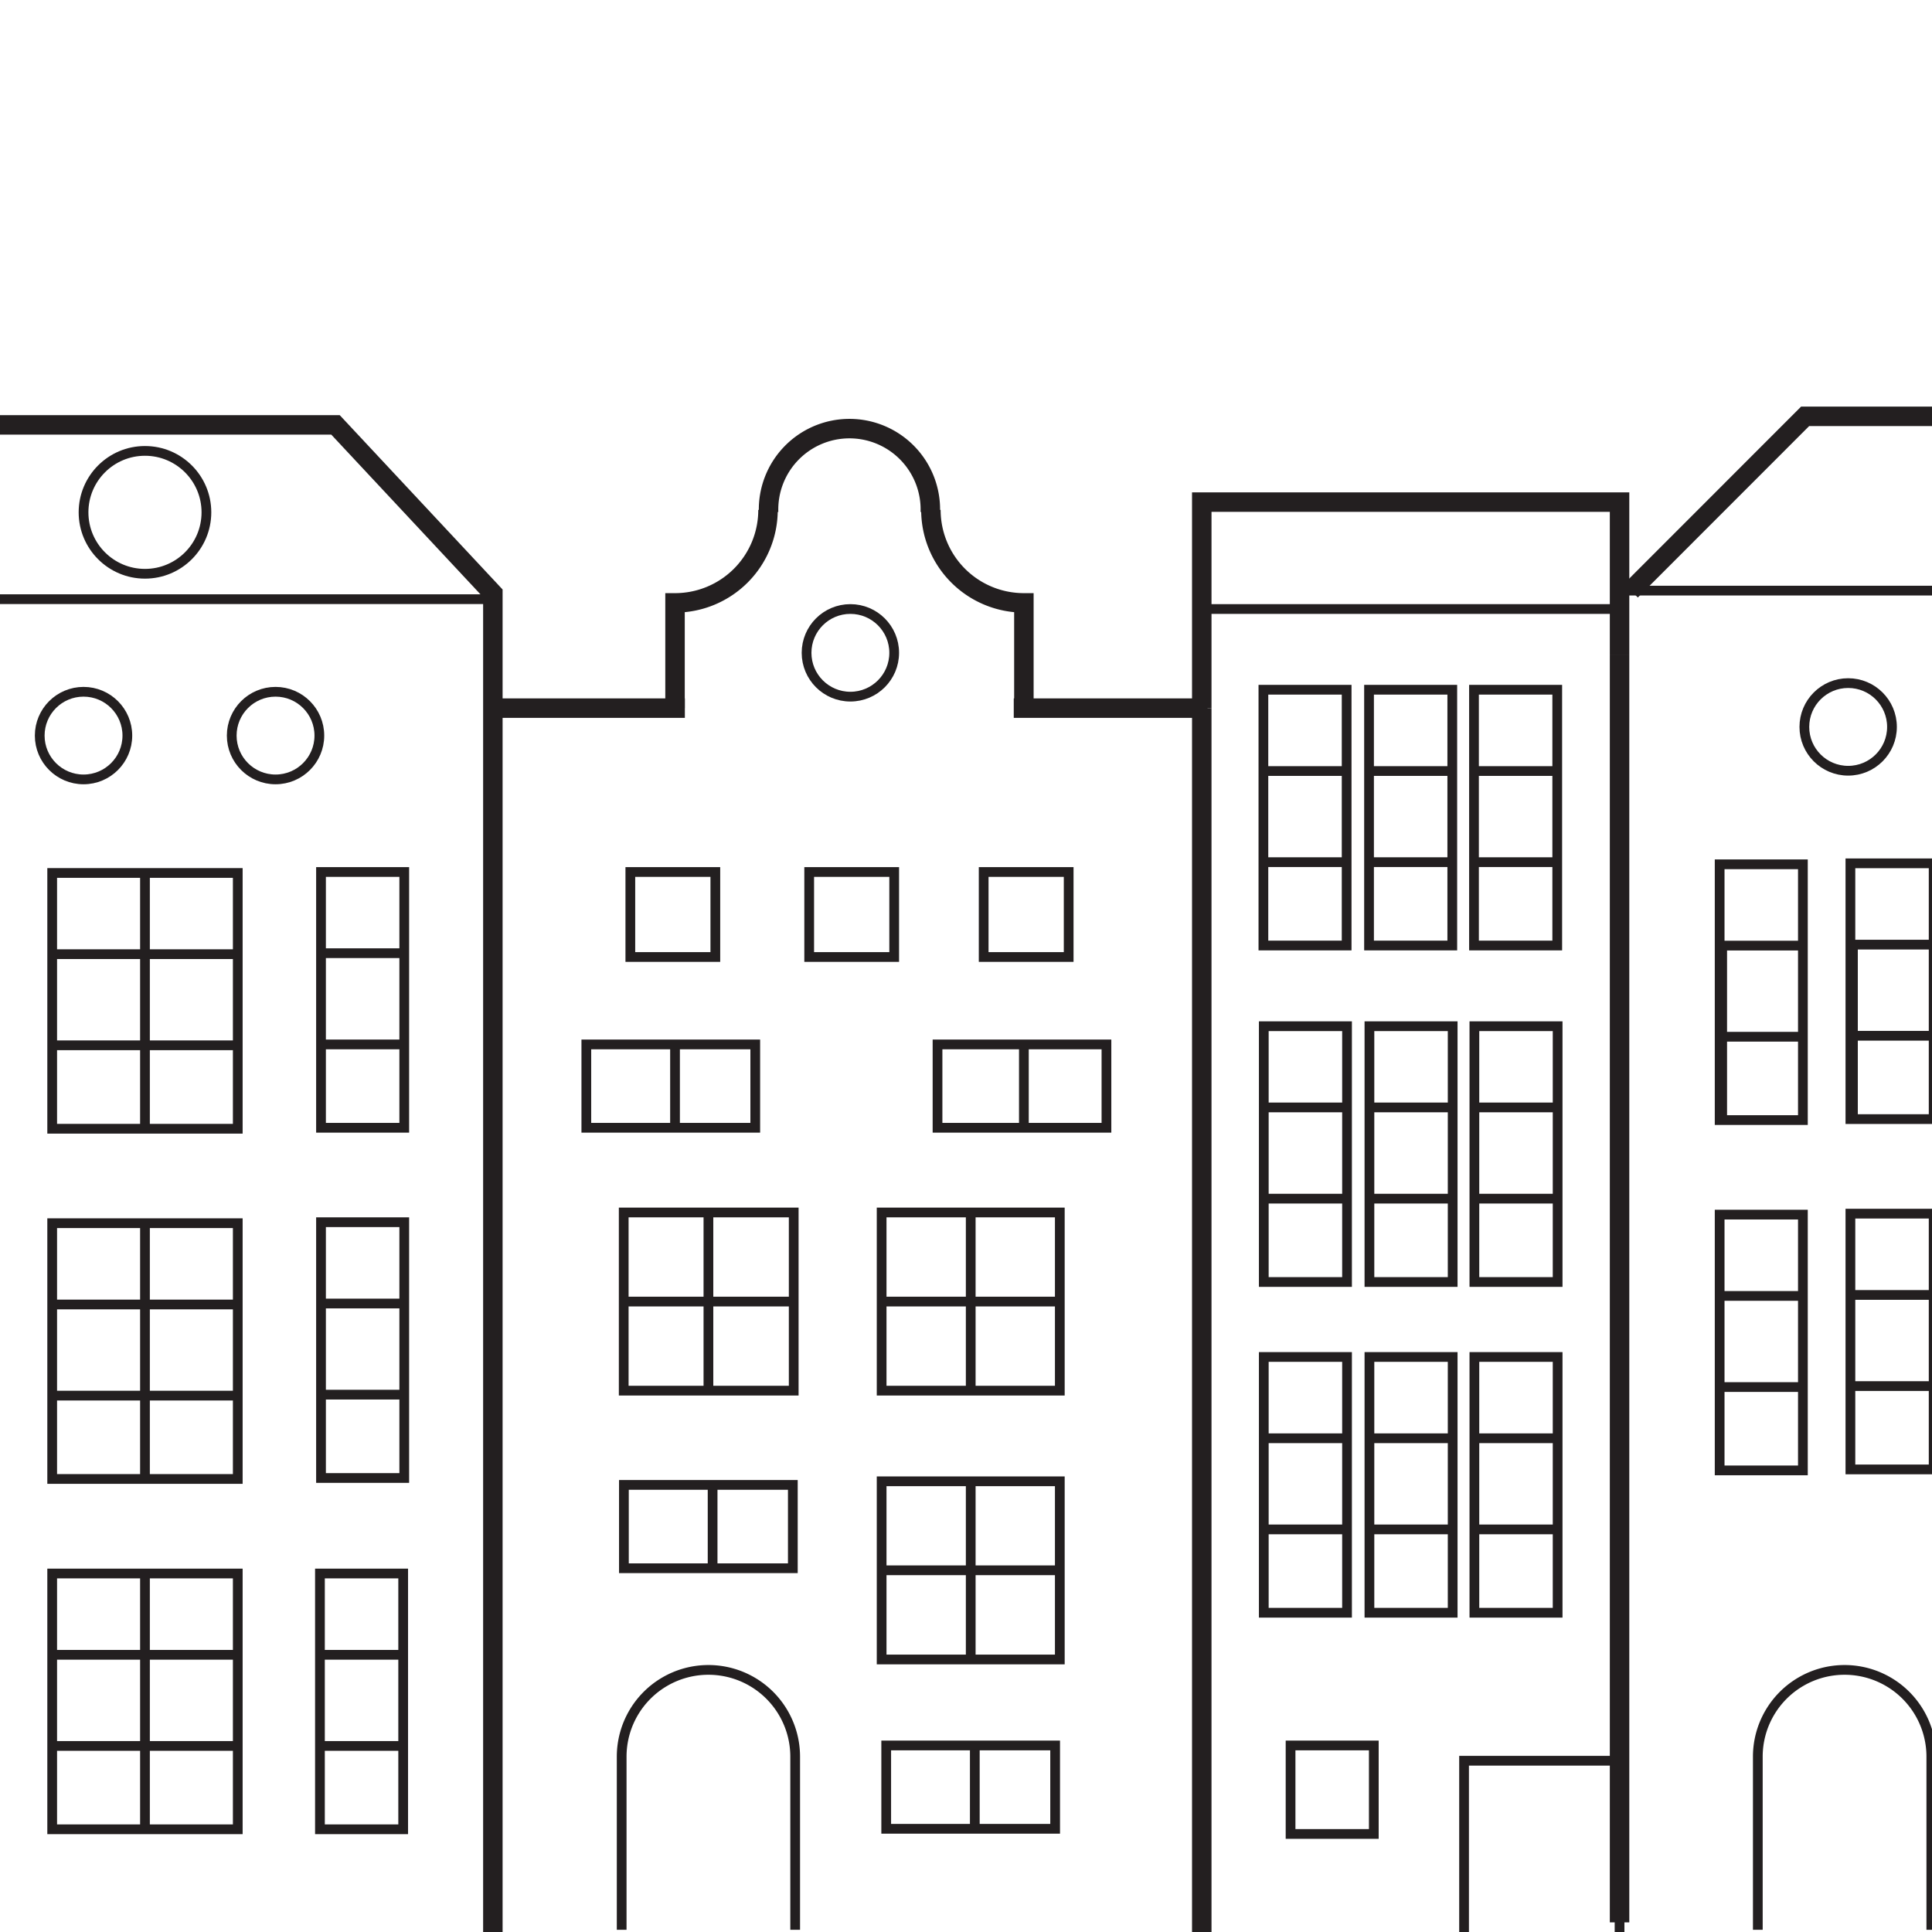 <svg id="Layer_2" data-name="Layer 2" xmlns="http://www.w3.org/2000/svg" viewBox="0 0 198.43 198.43"><defs><style>.cls-1,.cls-2{fill:none;stroke:#231f20;stroke-miterlimit:10;}.cls-1{stroke-width:2px;}</style></defs><polyline class="cls-1" points="0 43.64 34.46 43.64 50.62 60.94 50.62 199.19"/><line class="cls-1" x1="166.34" y1="67.23" x2="166.34" y2="197.44"/><polyline class="cls-1" points="123.43 72.73 123.43 51.57 166.34 51.57 166.34 67.23"/><path class="cls-1" d="M95.61,52.37a9.55,9.55,0,0,0,9.55,9.55V72.73"/><path class="cls-1" d="M78.88,52.37a9.55,9.55,0,0,1-9.55,9.55V72.73"/><path class="cls-1" d="M78.94,52.62a8.31,8.31,0,1,1,16.61,0"/><line class="cls-2" y1="61.54" x2="50.62" y2="61.54"/><circle class="cls-2" cx="14.89" cy="52.62" r="6.31"/><circle class="cls-2" cx="8.58" cy="75.55" r="4.5"/><circle class="cls-2" cx="28.3" cy="75.55" r="4.5"/><rect class="cls-2" x="5.36" y="89.66" width="19.06" height="26.27"/><line class="cls-2" x1="14.89" y1="89.66" x2="14.89" y2="115.92"/><line class="cls-2" x1="5.36" y1="98" x2="24.42" y2="98"/><line class="cls-2" x1="5.36" y1="107.36" x2="24.42" y2="107.36"/><rect class="cls-2" x="32.97" y="89.56" width="8.55" height="26.27"/><line class="cls-2" x1="32.97" y1="97.9" x2="41.51" y2="97.9"/><line class="cls-2" x1="32.97" y1="107.27" x2="41.51" y2="107.27"/><rect class="cls-2" x="5.36" y="125.63" width="19.06" height="26.27"/><line class="cls-2" x1="14.89" y1="125.63" x2="14.89" y2="151.9"/><line class="cls-2" x1="5.36" y1="133.98" x2="24.42" y2="133.98"/><line class="cls-2" x1="5.36" y1="143.34" x2="24.42" y2="143.34"/><rect class="cls-2" x="32.97" y="125.53" width="8.55" height="26.27"/><line class="cls-2" x1="32.97" y1="133.88" x2="41.51" y2="133.88"/><line class="cls-2" x1="32.97" y1="143.24" x2="41.51" y2="143.24"/><rect class="cls-2" x="5.36" y="161.61" width="19.06" height="26.27"/><line class="cls-2" x1="14.89" y1="161.61" x2="14.89" y2="187.88"/><line class="cls-2" x1="5.36" y1="169.96" x2="24.42" y2="169.96"/><line class="cls-2" x1="5.36" y1="179.32" x2="24.42" y2="179.32"/><rect class="cls-2" x="64.74" y="89.56" width="8.73" height="8.73"/><rect class="cls-2" x="83.11" y="89.56" width="8.73" height="8.73"/><rect class="cls-2" x="101.03" y="89.56" width="8.73" height="8.73"/><rect class="cls-2" x="60.22" y="107.27" width="17.35" height="8.56"/><rect class="cls-2" x="96.29" y="107.27" width="17.35" height="8.56"/><rect class="cls-2" x="64.06" y="124.53" width="17.46" height="18.3"/><rect class="cls-2" x="90.55" y="124.53" width="18.3" height="18.3"/><line class="cls-2" x1="99.7" y1="124.53" x2="99.7" y2="142.83"/><line class="cls-2" x1="108.85" y1="133.68" x2="90.55" y2="133.68"/><line class="cls-2" x1="81.52" y1="133.68" x2="64.06" y2="133.68"/><line class="cls-2" x1="72.76" y1="124.53" x2="72.76" y2="142.83"/><line class="cls-2" x1="69.33" y1="107.27" x2="69.33" y2="115.75"/><line class="cls-2" x1="105.16" y1="107.41" x2="105.16" y2="115.75"/><rect class="cls-2" x="90.55" y="152.14" width="18.3" height="18.3"/><line class="cls-2" x1="99.7" y1="152.14" x2="99.7" y2="170.43"/><line class="cls-2" x1="108.85" y1="161.28" x2="90.55" y2="161.28"/><path class="cls-2" d="M81.67,198.2V180.42a8.91,8.91,0,1,0-17.82,0V198.2"/><rect class="cls-2" x="64.08" y="152.51" width="17.35" height="8.56"/><line class="cls-2" x1="73.19" y1="152.51" x2="73.19" y2="161"/><rect class="cls-2" x="91.02" y="179.27" width="17.35" height="8.56"/><line class="cls-2" x1="100.12" y1="179.27" x2="100.12" y2="187.76"/><line class="cls-2" x1="123.43" y1="62.55" x2="166.34" y2="62.55"/><rect class="cls-2" x="129.76" y="70.84" width="8.55" height="26.27"/><line class="cls-2" x1="129.76" y1="79.19" x2="138.31" y2="79.19"/><line class="cls-2" x1="129.76" y1="88.55" x2="138.31" y2="88.55"/><polyline class="cls-2" points="150.37 199.02 150.37 180.84 166.34 180.84 166.34 199.02"/><rect class="cls-2" x="132.55" y="179.27" width="8.55" height="9.09"/><line class="cls-1" x1="70.34" y1="72.73" x2="50.62" y2="72.73"/><line class="cls-1" x1="124.02" y1="72.73" x2="104.12" y2="72.73"/><line class="cls-1" x1="123.43" y1="72.73" x2="123.43" y2="200.78"/><circle class="cls-2" cx="87.34" cy="67.05" r="4.5"/><rect class="cls-2" x="151.39" y="70.84" width="8.55" height="26.27"/><line class="cls-2" x1="151.39" y1="79.19" x2="159.93" y2="79.19"/><line class="cls-2" x1="151.39" y1="88.55" x2="159.93" y2="88.55"/><rect class="cls-2" x="140.61" y="70.84" width="8.55" height="26.27"/><line class="cls-2" x1="140.61" y1="79.19" x2="149.16" y2="79.19"/><line class="cls-2" x1="140.61" y1="88.55" x2="149.16" y2="88.55"/><rect class="cls-2" x="129.8" y="105.4" width="8.55" height="26.27"/><line class="cls-2" x1="129.8" y1="113.74" x2="138.34" y2="113.74"/><line class="cls-2" x1="129.8" y1="123.11" x2="138.34" y2="123.11"/><rect class="cls-2" x="151.43" y="105.4" width="8.55" height="26.27"/><line class="cls-2" x1="151.43" y1="113.74" x2="159.97" y2="113.74"/><line class="cls-2" x1="151.43" y1="123.11" x2="159.97" y2="123.11"/><rect class="cls-2" x="140.65" y="105.4" width="8.55" height="26.27"/><line class="cls-2" x1="140.65" y1="113.74" x2="149.2" y2="113.74"/><line class="cls-2" x1="140.65" y1="123.11" x2="149.2" y2="123.11"/><rect class="cls-2" x="129.8" y="139.37" width="8.55" height="26.27"/><line class="cls-2" x1="129.8" y1="147.72" x2="138.34" y2="147.72"/><line class="cls-2" x1="129.8" y1="157.08" x2="138.34" y2="157.08"/><rect class="cls-2" x="151.43" y="139.37" width="8.55" height="26.27"/><line class="cls-2" x1="151.43" y1="147.72" x2="159.97" y2="147.72"/><line class="cls-2" x1="151.43" y1="157.08" x2="159.97" y2="157.08"/><rect class="cls-2" x="140.65" y="139.37" width="8.55" height="26.27"/><line class="cls-2" x1="140.65" y1="147.72" x2="149.2" y2="147.72"/><line class="cls-2" x1="140.65" y1="157.08" x2="149.2" y2="157.08"/><line class="cls-2" x1="176.88" y1="96.75" x2="176.88" y2="115.1"/><polyline class="cls-1" points="167.51 60.66 185.4 42.76 198.64 42.76"/><line class="cls-2" x1="166.34" y1="60.66" x2="198.43" y2="60.66"/><circle class="cls-2" cx="189.82" cy="74.66" r="4.5"/><rect class="cls-2" x="176.62" y="88.77" width="8.55" height="26.27"/><line class="cls-2" x1="176.62" y1="97.12" x2="185.16" y2="97.12"/><line class="cls-2" x1="176.62" y1="106.48" x2="185.16" y2="106.48"/><rect class="cls-2" x="176.62" y="124.75" width="8.55" height="26.27"/><line class="cls-2" x1="176.62" y1="133.1" x2="185.16" y2="133.1"/><line class="cls-2" x1="176.62" y1="142.46" x2="185.16" y2="142.46"/><path class="cls-2" d="M198.36,198.2V180.42a8.91,8.91,0,0,0-17.82,0V198.2"/><rect class="cls-2" x="32.86" y="161.61" width="8.55" height="26.27"/><line class="cls-2" x1="32.86" y1="169.96" x2="41.41" y2="169.96"/><line class="cls-2" x1="32.86" y1="179.32" x2="41.41" y2="179.32"/><line class="cls-2" x1="190.31" y1="96.65" x2="190.31" y2="115"/><rect class="cls-2" x="190.05" y="88.67" width="8.55" height="26.27"/><line class="cls-2" x1="190.05" y1="97.02" x2="198.59" y2="97.02"/><line class="cls-2" x1="190.05" y1="106.38" x2="198.59" y2="106.38"/><rect class="cls-2" x="190.05" y="124.65" width="8.55" height="26.27"/><line class="cls-2" x1="190.05" y1="133" x2="198.59" y2="133"/><line class="cls-2" x1="190.05" y1="142.36" x2="198.59" y2="142.36"/></svg>
